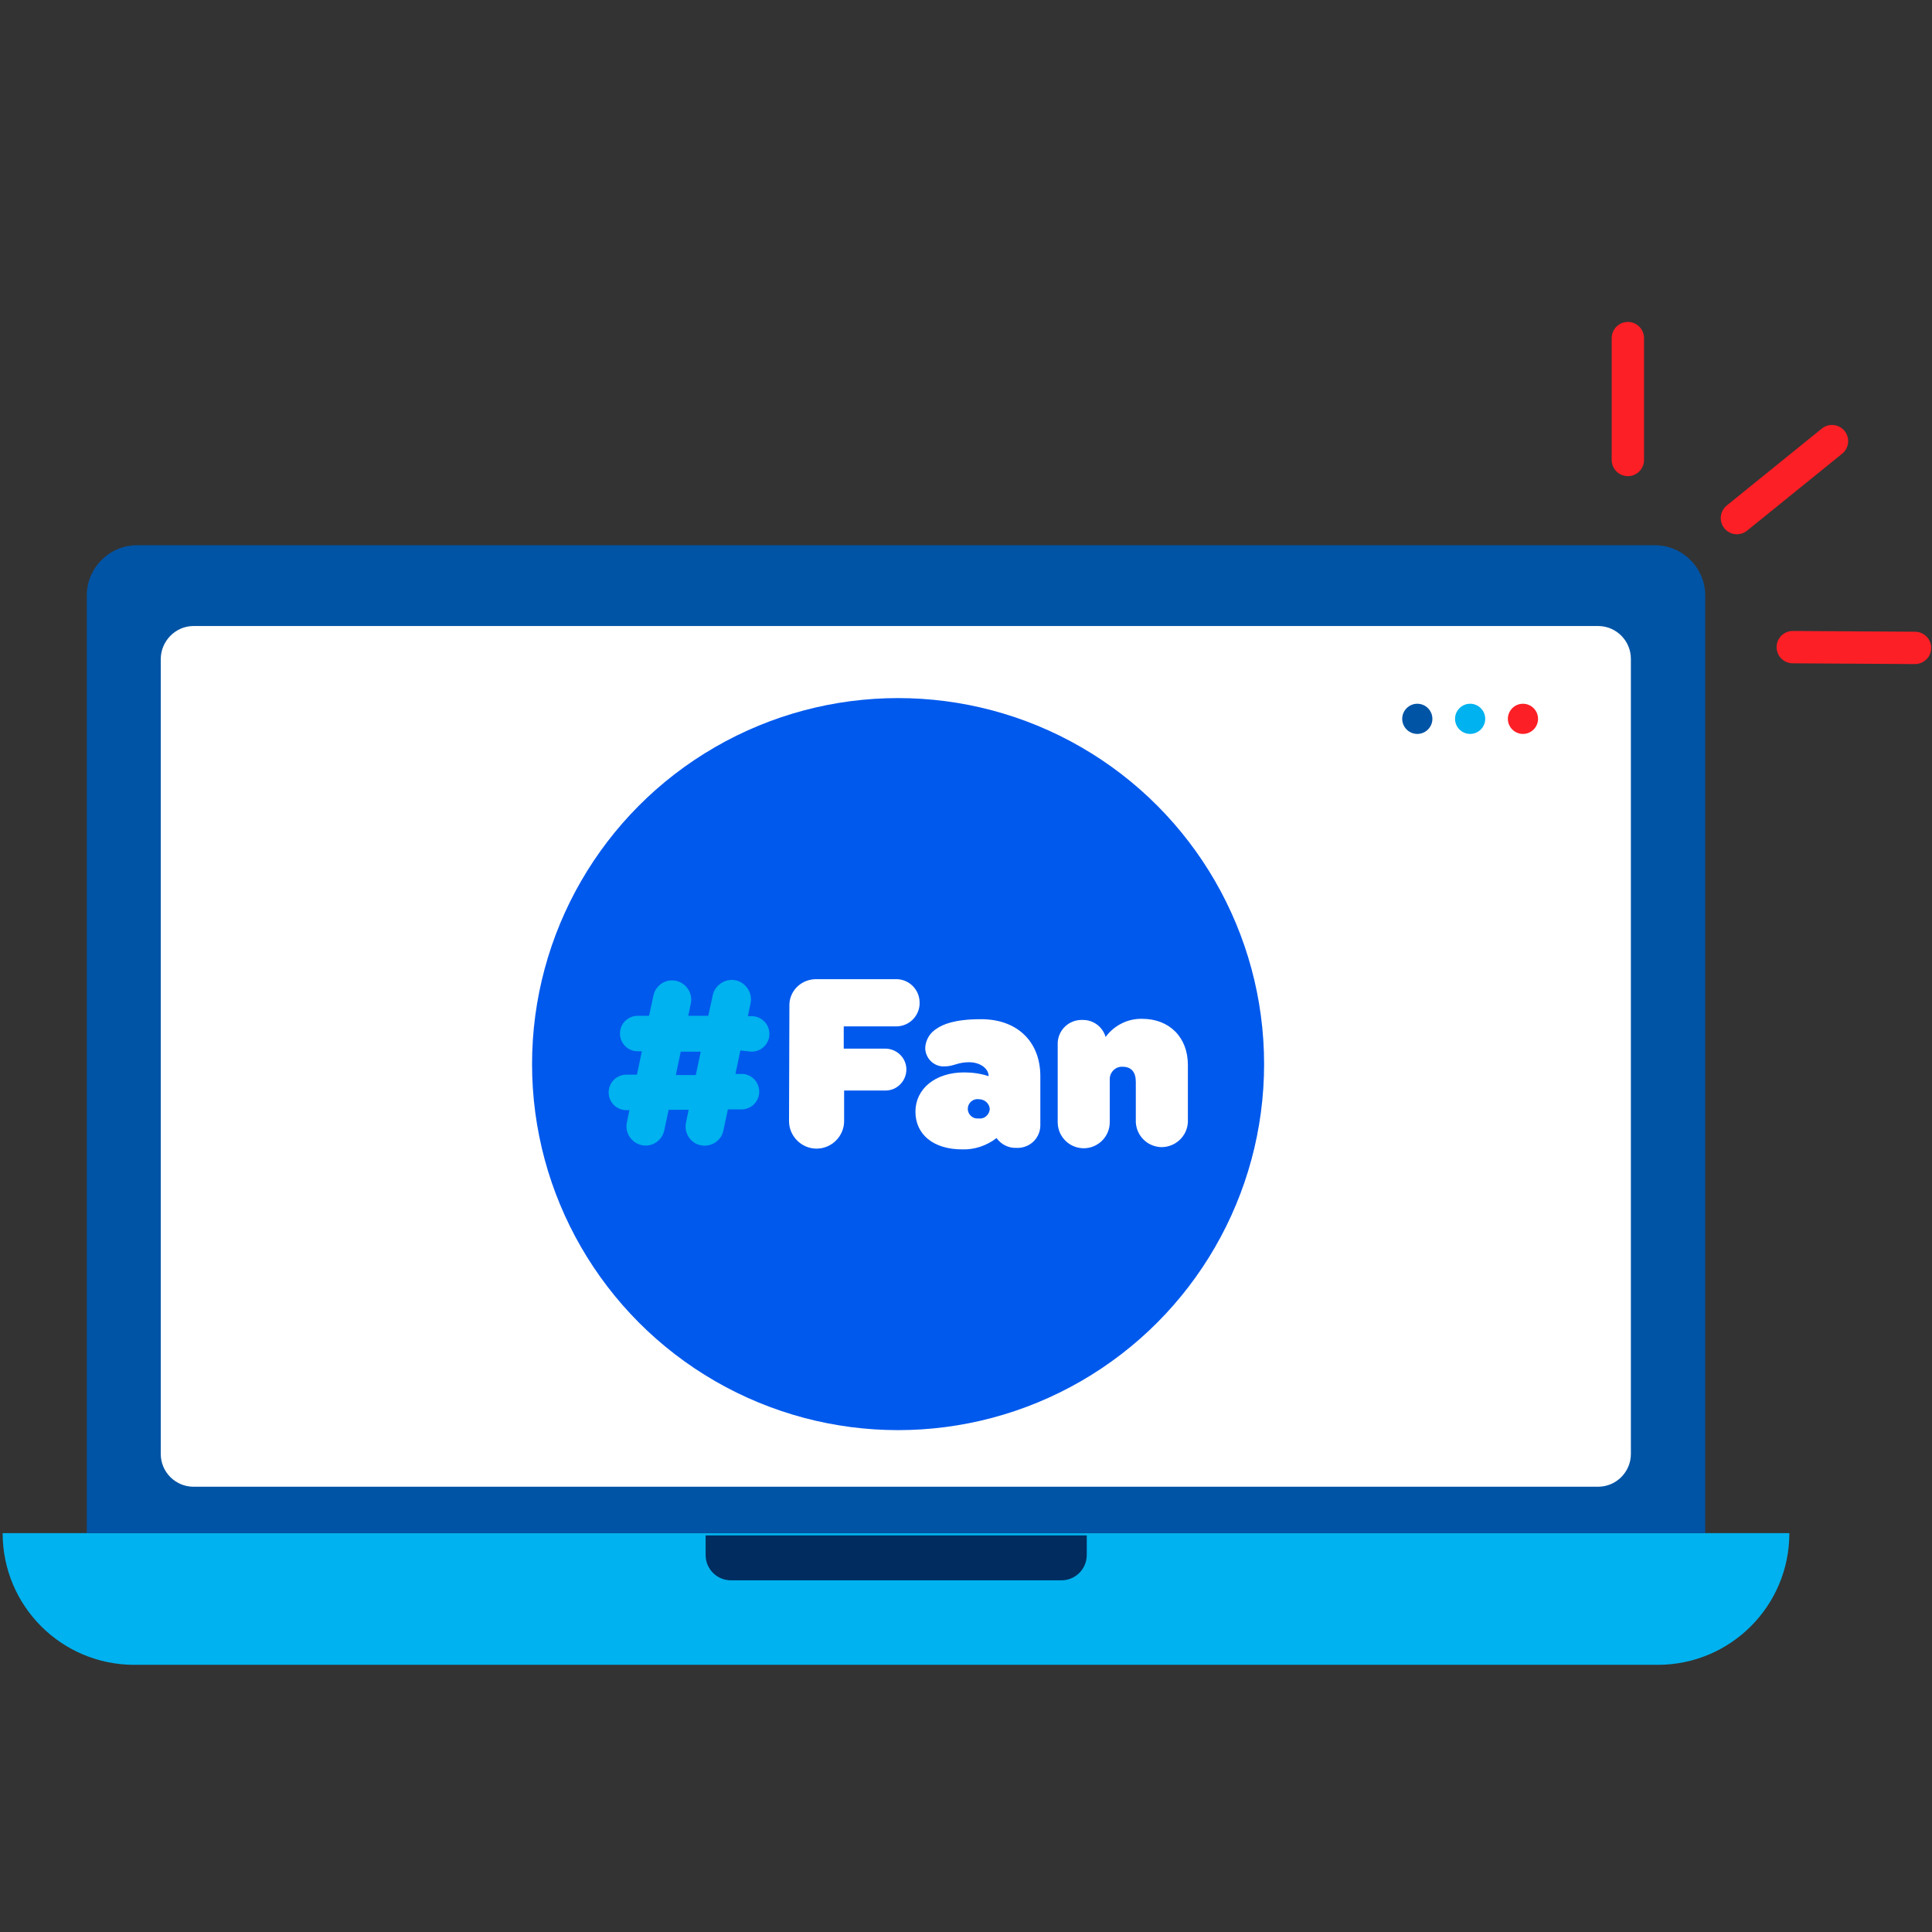 <?xml version="1.0" encoding="utf-8"?>
<!-- Generator: Adobe Illustrator 24.1.1, SVG Export Plug-In . SVG Version: 6.00 Build 0)  -->
<svg version="1.1" id="Capa_1" xmlns="http://www.w3.org/2000/svg" xmlns:xlink="http://www.w3.org/1999/xlink" x="0px" y="0px"
	 viewBox="0 0 512 512" style="enable-background:new 0 0 512 512;" xml:space="preserve">
<rect x="0" y="0" width="512" height="512" fill="#333333" stroke="none"/>
<style type="text/css">
	.st0{fill:#00B2EF;}
	.st1{fill:#0054A6;}
	.st2{fill:#FFFFFF;}
	.st3{fill:#002C60;}
	.st4{fill:#0059ED;}
	.st5{fill:none;stroke:#FC1F25;stroke-width:8.57;stroke-linecap:round;stroke-linejoin:round;}
	.st6{fill:#FC1F25;}
</style>
<path class="st0" d="M0.7,406.3h473.5c0,19.3-15.6,34.9-34.9,34.9H35.6C16.3,441.2,0.7,425.6,0.7,406.3
	C0.7,406.3,0.7,406.3,0.7,406.3L0.7,406.3"/>
<path class="st1" d="M451.9,406.3H23V157.8c0-7.3,6-13.3,13.3-13.3h402.3c7.3,0,13.3,6,13.3,13.3L451.9,406.3z"/>
<path class="st2" d="M51.3,165.9h372.2c4.8,0,8.7,3.9,8.7,8.7v210.7c0,4.8-3.9,8.7-8.7,8.7H51.3c-4.8,0-8.7-3.9-8.7-8.7V174.7
	C42.6,169.9,46.5,165.9,51.3,165.9z"/>
<path class="st3" d="M281.3,418.8h-87.6c-3.7,0-6.7-3-6.7-6.7l0,0v-5.2H288v5.2C288,415.8,285,418.8,281.3,418.8
	C281.3,418.8,281.3,418.8,281.3,418.8z"/>
<circle class="st4" cx="238" cy="282" r="97"/>
<g>
	<path class="st2" d="M209.2,266.8c-0.2-3.9,2.8-7.1,6.7-7.3c0.2,0,0.4,0,0.5,0h20.8c3.4-0.2,6.4,2.5,6.5,6c0.2,3.4-2.5,6.4-6,6.5
		c-0.2,0-0.4,0-0.6,0h-13.5v5.9h11c3.1,0,5.6,2.5,5.6,5.5c0,3.1-2.5,5.6-5.5,5.6c0,0,0,0,0,0h-11v8.1c0,4-3.3,7.3-7.3,7.3
		s-7.3-3.3-7.3-7.3L209.2,266.8z"/>
	<path class="st2" d="M275.7,285.2V298c0.1,3.3-2.4,6-5.7,6.2c-0.2,0-0.4,0-0.6,0c-2.1,0.1-4.1-0.9-5.3-2.6c-2.6,2-5.8,3.1-9.1,3
		c-7.7,0-12.4-4-12.4-10s5.2-10.4,12.9-10.4c2.2,0,4.4,0.3,6.5,1c0-2-2.2-3.7-5.2-3.7c-3,0-4.1,1.1-6.4,1.1c-2.7,0.2-5-1.9-5.2-4.6
		c0-0.2,0-0.3,0-0.5c0.2-2.1,1.3-3.9,3.2-5c1.3-0.9,4.4-2.4,11.4-2.4C269.4,270,275.7,275.9,275.7,285.2 M262.3,293.9
		c-0.1-1.5-1.4-2.6-2.9-2.6c-1.4-0.2-2.7,0.8-2.9,2.2c-0.2,1.4,0.8,2.7,2.2,2.9c0.2,0,0.5,0,0.7,0
		C260.9,296.6,262.2,295.4,262.3,293.9"/>
	<path class="st2" d="M314.8,282.2v15.2c-0.2,3.8-3.4,6.7-7.2,6.6c-3.6-0.2-6.4-3-6.6-6.6v-10.7c0-2.6-1.2-4-3.5-4
		c-1.8-0.1-3.3,1.3-3.4,3.1c0,0.2,0,0.4,0,0.5v11.1c0,3.8-3.1,6.9-6.9,6.9c-3.8,0-6.9-3.1-6.9-6.9v-20.6c-0.1-3.4,2.5-6.3,6-6.5
		c0.2,0,0.3,0,0.5,0c2.9-0.1,5.4,1.8,6.2,4.5c2.3-3.1,5.9-4.9,9.7-4.8C309.9,270,314.8,274.9,314.8,282.2"/>
	<path class="st0" d="M199.2,278.7c2.6,0,4.7-2.1,4.7-4.7c0-2.6-2.1-4.7-4.7-4.7h-1l0.7-3.4c0.6-2.7-1.2-5.5-3.9-6.1
		c-2.7-0.6-5.5,1.2-6.1,3.9l0,0l-1.2,5.5h-5.3l0.7-3.4c0.5-2.8-1.4-5.4-4.1-5.9c-2.6-0.5-5.2,1.2-5.8,3.8l-1.2,5.5H169
		c-2.6,0-4.7,2.1-4.7,4.7c0,2.6,2.1,4.7,4.7,4.7h1.1l-1.3,6.2h-2.8c-2.6,0-4.7,2.1-4.7,4.7c0,2.6,2.1,4.7,4.7,4.7h0.8l-0.7,3.4
		c-0.5,2.8,1.4,5.4,4.1,5.9c2.6,0.5,5.2-1.2,5.8-3.8l1.2-5.6h5.3l-0.7,3.4c-0.6,2.7,1.2,5.5,3.9,6c2.7,0.6,5.5-1.2,6-3.9l1.2-5.6
		h3.4c2.6,0.1,4.8-1.9,4.9-4.5c0.1-2.6-1.9-4.8-4.5-4.9c-0.2,0-0.3,0-0.5,0h-1.3l1.3-6.2L199.2,278.7z M184.4,284.9h-5.3l1.3-6.2
		h5.3L184.4,284.9z"/>
</g>
<line class="st5" x1="485.5" y1="116.9" x2="460.3" y2="137.3"/>
<line class="st5" x1="507.5" y1="171.7" x2="475.1" y2="171.5"/>
<line class="st5" x1="431.4" y1="89.6" x2="431.4" y2="121.9"/>
<path class="st1" d="M379.6,190.5c0,2.2-1.8,4-4,4s-4-1.8-4-4s1.8-4,4-4S379.6,188.3,379.6,190.5"/>
<path class="st0" d="M393.6,190.5c0,2.2-1.8,4-4,4s-4-1.8-4-4s1.8-4,4-4S393.6,188.3,393.6,190.5"/>
<path class="st6" d="M407.6,190.5c0,2.2-1.8,4-4,4s-4-1.8-4-4s1.8-4,4-4S407.6,188.3,407.6,190.5"/>
</svg>
